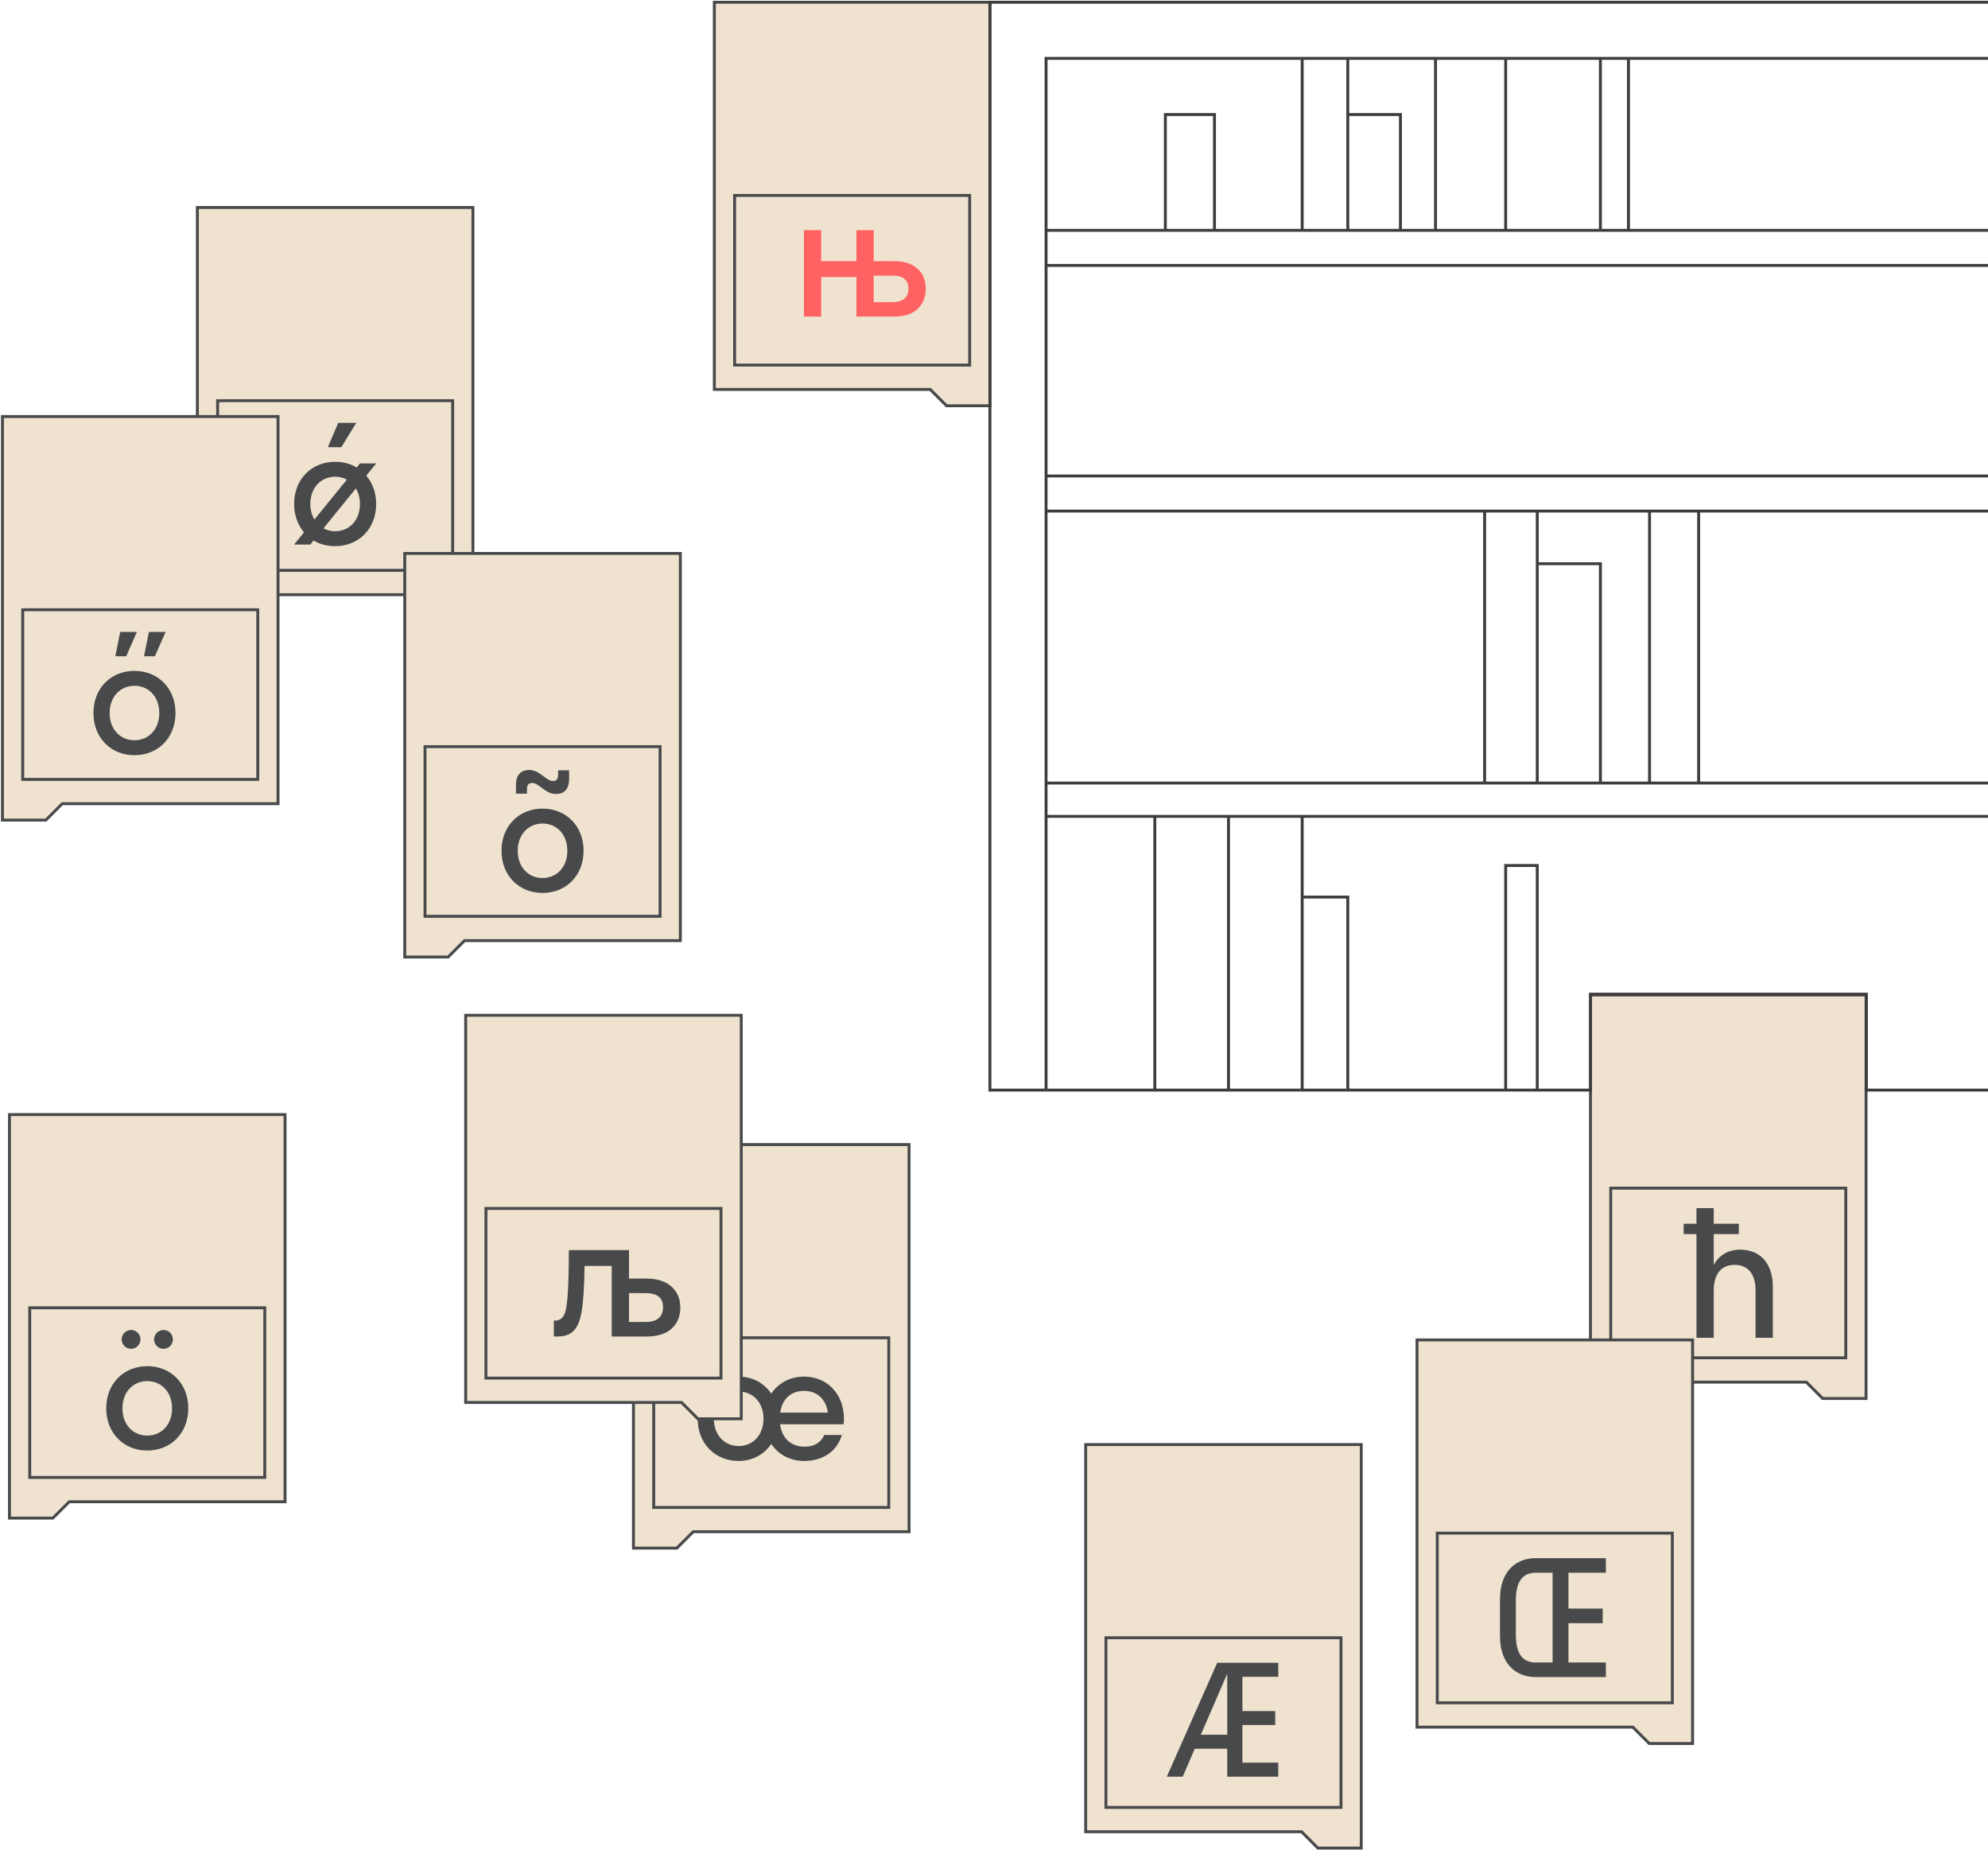 <svg width="1362" height="1267" viewBox="0 0 1362 1267" fill="none" xmlns="http://www.w3.org/2000/svg">
<path d="M622.792 784.004H433.989V1060.41H463.719L474.916 1049.21H622.792V784.004Z" fill="#EFE3CF" stroke="#48494B" stroke-width="2"/>
<path d="M447.87 916.341H608.911V1032.55H447.87V916.341Z" fill="#EFE3CF" stroke="#48494B" stroke-width="2"/>
<path d="M506.081 1000.72C515.525 1000.72 523.525 996.273 528.414 989.05C533.192 996.273 541.303 1000.72 550.858 1000.72C563.636 1000.72 573.303 994.384 576.747 982.939H564.747C562.525 987.939 558.081 990.939 551.303 990.939C541.969 990.939 535.747 985.272 534.414 975.606H577.97C578.081 974.384 578.192 973.161 578.192 971.828C578.192 954.828 566.636 942.939 550.858 942.939C541.303 942.939 533.192 947.383 528.414 954.606C523.525 947.383 515.525 942.939 506.081 942.939C489.969 942.939 477.969 954.828 477.969 971.828C477.969 988.828 489.969 1000.72 506.081 1000.72ZM550.858 952.717C559.747 952.717 565.859 958.272 567.192 967.606H534.525C535.858 958.272 541.858 952.717 550.858 952.717ZM506.081 990.495C496.414 990.495 489.08 983.05 489.08 971.828C489.08 960.606 496.414 953.161 506.081 953.161C515.747 953.161 523.081 960.606 523.081 971.828C523.081 983.05 515.747 990.495 506.081 990.495Z" fill="#48494B"/>
<path d="M324.013 142.126H135.209V418.528H164.939L176.136 407.331H324.013V142.126Z" fill="#EFE3CF" stroke="#48494B" stroke-width="2"/>
<path d="M149.09 274.463H310.132V390.667H149.09V274.463Z" fill="#EFE3CF" stroke="#48494B" stroke-width="2"/>
<path d="M233.834 306.329L244.056 289.662H231.723L224.612 306.329H233.834ZM212.612 372.996L214.834 370.218C219.056 372.774 224.167 374.107 229.612 374.107C245.723 374.107 257.723 362.218 257.723 345.218C257.723 337.44 255.167 330.773 250.945 325.773L257.723 317.44H246.612L244.389 320.218C240.167 317.662 235.056 316.329 229.612 316.329C213.5 316.329 201.5 328.218 201.5 345.218C201.5 352.996 204.056 359.662 208.278 364.662L201.5 372.996H212.612ZM212.612 345.218C212.612 333.996 219.945 326.551 229.612 326.551C232.501 326.551 235.278 327.218 237.612 328.551L215.389 355.885C213.612 352.996 212.612 349.329 212.612 345.218ZM229.612 363.885C226.723 363.885 223.945 363.218 221.612 361.885L243.834 334.551C245.612 337.44 246.612 341.107 246.612 345.218C246.612 356.44 239.278 363.885 229.612 363.885Z" fill="#48494B"/>
<path d="M190.487 285.327H1.684V561.728H31.414L42.611 550.531H190.487V285.327Z" fill="#EFE3CF" stroke="#48494B" stroke-width="2"/>
<path d="M15.565 417.664H176.607V533.867H15.565V417.664Z" fill="#EFE3CF" stroke="#48494B" stroke-width="2"/>
<path d="M86.458 449.525L93.791 432.858H82.347L79.013 449.525H86.458ZM106.124 449.525L113.458 432.858H102.013L98.68 449.525H106.124ZM92.124 517.303C108.236 517.303 120.236 505.414 120.236 488.414C120.236 471.414 108.236 459.525 92.124 459.525C76.013 459.525 64.013 471.414 64.013 488.414C64.013 505.414 76.013 517.303 92.124 517.303ZM92.124 507.08C82.458 507.08 75.124 499.636 75.124 488.414C75.124 477.191 82.458 469.747 92.124 469.747C101.791 469.747 109.124 477.191 109.124 488.414C109.124 499.636 101.791 507.08 92.124 507.08Z" fill="#48494B"/>
<path d="M195.288 763.472H6.485V1039.87H36.215L47.412 1028.68H195.288V763.472Z" fill="#EFE3CF" stroke="#48494B" stroke-width="2"/>
<path d="M20.366 895.809H181.407V1012.01H20.366V895.809Z" fill="#EFE3CF" stroke="#48494B" stroke-width="2"/>
<path d="M89.776 923.902C93.443 923.902 96.22 921.013 96.22 917.458C96.22 913.902 93.443 911.013 89.776 911.013C86.22 911.013 83.332 913.902 83.332 917.458C83.332 921.013 86.22 923.902 89.776 923.902ZM111.998 923.902C115.665 923.902 118.443 921.013 118.443 917.458C118.443 913.902 115.665 911.013 111.998 911.013C108.443 911.013 105.554 913.902 105.554 917.458C105.554 921.013 108.443 923.902 111.998 923.902ZM100.887 993.569C116.998 993.569 128.998 981.68 128.998 964.68C128.998 947.68 116.998 935.791 100.887 935.791C84.776 935.791 72.776 947.68 72.776 964.68C72.776 981.68 84.776 993.569 100.887 993.569ZM100.887 983.347C91.22 983.347 83.887 975.902 83.887 964.68C83.887 953.458 91.22 946.013 100.887 946.013C110.554 946.013 117.887 953.458 117.887 964.68C117.887 975.902 110.554 983.347 100.887 983.347Z" fill="#48494B"/>
<path d="M466.104 379.102H277.301V655.504H307.03L318.227 644.307H466.104V379.102Z" fill="#EFE3CF" stroke="#48494B" stroke-width="2"/>
<path d="M291.181 511.439H452.223V627.643H291.181V511.439Z" fill="#EFE3CF" stroke="#48494B" stroke-width="2"/>
<path d="M353.481 543.651H361.036V540.651C361.036 537.429 362.369 536.318 364.592 536.318C369.258 536.318 373.592 543.874 380.814 543.874C386.703 543.874 389.925 540.54 389.925 533.207V527.651H382.37V530.651C382.37 533.874 381.036 534.985 378.814 534.985C374.147 534.985 369.814 527.429 362.592 527.429C356.703 527.429 353.481 530.763 353.481 538.096V543.651ZM371.703 611.652C387.814 611.652 399.814 599.763 399.814 582.763C399.814 565.763 387.814 553.874 371.703 553.874C355.592 553.874 343.592 565.763 343.592 582.763C343.592 599.763 355.592 611.652 371.703 611.652ZM371.703 601.43C362.036 601.43 354.703 593.985 354.703 582.763C354.703 571.54 362.036 564.096 371.703 564.096C381.37 564.096 388.703 571.54 388.703 582.763C388.703 593.985 381.37 601.43 371.703 601.43Z" fill="#48494B"/>
<path d="M1089.64 681.518H1278.45V957.92H1248.72L1237.52 946.723H1089.64V681.518Z" fill="#EFE3CF" stroke="#48494B" stroke-width="2"/>
<path d="M1264.57 813.855H1103.52V930.059H1264.57V813.855Z" fill="#EFE3CF" stroke="#48494B" stroke-width="2"/>
<path d="M1202.75 884.033V916.356H1214.59V881.665C1214.59 864.261 1205 855.973 1192.1 855.973C1184.28 855.973 1177.77 859.643 1174.1 866.51V845.317H1191.27V838.213H1174.1V827.557H1162.26V838.213H1153.5V845.317H1162.26V916.356H1174.1V884.033C1174.1 872.312 1179.55 866.392 1188.43 866.392C1197.31 866.392 1202.75 872.312 1202.75 884.033Z" fill="#48494B"/>
<path d="M319.035 695.426H507.838V971.828H478.108L466.912 960.631H319.035V695.426Z" fill="#EFE3CF" stroke="#48494B" stroke-width="2"/>
<path d="M493.958 827.763H332.916V943.967H493.958V827.763Z" fill="#EFE3CF" stroke="#48494B" stroke-width="2"/>
<path d="M389.737 856.265C389.618 882.905 388.79 893.087 387.369 898.178C386.185 902.677 383.58 904.572 380.383 904.572H379.436V915.464H381.567C391.039 915.464 396.485 911.676 398.735 896.876C399.682 890.482 400.274 881.129 400.511 867.158H419.1V915.464H443.371C458.289 915.464 466.104 907.295 466.104 895.573C466.104 883.852 457.579 875.801 443.371 875.801H430.939V856.265H389.737ZM442.306 885.746C450.357 885.746 454.264 888.943 454.264 895.455C454.264 901.849 450.357 905.519 442.306 905.519H430.939V885.746H442.306Z" fill="#48494B"/>
<path d="M489.407 1.533H678.21V277.934H648.48L637.283 266.737H489.407V1.533Z" fill="#EFE3CF" stroke="#48494B" stroke-width="2"/>
<path d="M664.329 133.87H503.287V250.073H664.329V133.87Z" fill="#EFE3CF" stroke="#48494B" stroke-width="2"/>
<path d="M562.598 216.879V189.766H586.752V216.879H612.681C626.889 216.879 634.23 208.946 634.23 197.817C634.23 186.569 626.771 178.873 612.563 178.873H598.592V157.68H586.752V178.873H562.598V157.68H550.759V216.879H562.598ZM611.497 188.819C618.838 188.819 622.39 191.897 622.39 197.698C622.39 203.5 618.838 206.934 611.497 206.934H598.592V188.819H611.497Z" fill="#FF6262"/>
<path d="M743.805 989.486H932.608V1265.89H902.878L891.681 1254.69H743.805V989.486Z" fill="#EFE3CF" stroke="#48494B" stroke-width="2"/>
<path d="M918.727 1121.82H757.685V1238.03H918.727V1121.82Z" fill="#EFE3CF" stroke="#48494B" stroke-width="2"/>
<path d="M875.747 1207.4H851.198V1181.61H873.667V1172.04H851.198V1148.53H875.747V1138.96H833.93L799.395 1216.97H810.317L818.535 1197.83H840.796V1216.97H875.747V1207.4ZM822.696 1188.26L840.796 1146.45V1188.26H822.696Z" fill="#48494B"/>
<path d="M970.805 917.836H1159.61V1194.24H1129.88L1118.68 1183.04H970.805V917.836Z" fill="#EFE3CF" stroke="#48494B" stroke-width="2"/>
<path d="M1145.73 1050.17H984.685V1166.38H1145.73V1050.17Z" fill="#EFE3CF" stroke="#48494B" stroke-width="2"/>
<path d="M1052.09 1148.73H1100.19V1138.75H1074.57V1111.82H1098.02V1101.83H1074.57V1077.3H1100.19V1067.31H1052.09C1038.2 1067.31 1027.66 1076.75 1027.66 1095.32V1120.72C1027.66 1139.29 1038.2 1148.73 1052.09 1148.73ZM1052.09 1077.3H1063.71V1138.75H1052.09C1043.73 1138.75 1038.52 1133.53 1038.52 1119.86V1096.19C1038.52 1082.51 1043.73 1077.3 1052.09 1077.3Z" fill="#48494B"/>
<path d="M1452.2 39.992V1.533H851.277H678.21V746.681H716.669M1452.2 39.992V157.774M1452.2 39.992H1115.68M716.669 746.681V559.192M716.669 746.681H791.184M716.669 157.774V39.992H892.14M716.669 157.774V181.811M716.669 157.774H798.395M1452.2 157.774V181.811M1452.2 157.774H1115.68M716.669 326.033H1452.2M716.669 326.033V350.07M716.669 326.033V181.811M1452.2 326.033V350.07M1452.2 326.033V181.811M716.669 536.357V559.192M716.669 536.357V350.07M716.669 536.357H1017.13M1452.2 536.357V559.192M1452.2 536.357V350.07M1452.2 536.357H1163.76M716.669 559.192H791.184M1452.2 559.192V746.681H1278.66V680.972H1089.71V746.681H1053.19M1452.2 559.192H892.14M716.669 350.07H1017.13M1452.2 350.07H1163.76M716.669 181.811H1452.2M798.395 157.774V78.451H832.047V157.774M798.395 157.774H832.047M832.047 157.774H892.14M892.14 157.774V39.992M892.14 157.774H923.388M892.14 39.992H923.388M923.388 39.992V78.451M923.388 39.992H983.48M923.388 157.774H959.443M923.388 157.774V78.451M959.443 157.774V78.451H923.388M959.443 157.774H983.48M983.48 39.992V157.774M983.48 39.992H1031.55M983.48 157.774H1031.55M1031.55 157.774V39.992M1031.55 157.774H1096.45M1031.55 39.992H1096.45M1096.45 39.992V157.774M1096.45 39.992H1115.68M1096.45 157.774H1115.68M1115.68 157.774V39.992M1017.13 350.07V536.357M1017.13 350.07H1053.19M1017.13 536.357H1053.19M1053.19 536.357V386.126M1053.19 536.357H1096.45M1053.19 350.07V386.126M1053.19 350.07H1130.11M1053.19 386.126H1096.45V536.357M1096.45 536.357H1130.11M1130.11 350.07V536.357M1130.11 350.07H1163.76M1130.11 536.357H1163.76M1163.76 536.357V350.07M791.184 559.192V746.681M791.184 559.192H841.662M791.184 746.681H841.662M892.14 746.681H841.662M892.14 746.681V614.477M892.14 746.681H923.388M892.14 559.192H841.662M892.14 559.192V614.477M841.662 559.192V746.681M892.14 614.477H923.388V746.681M923.388 746.681H1031.55M1031.55 746.681V592.844H1053.19V746.681M1031.55 746.681H1053.19" stroke="#3D3D3E" stroke-width="2"/>
</svg>
